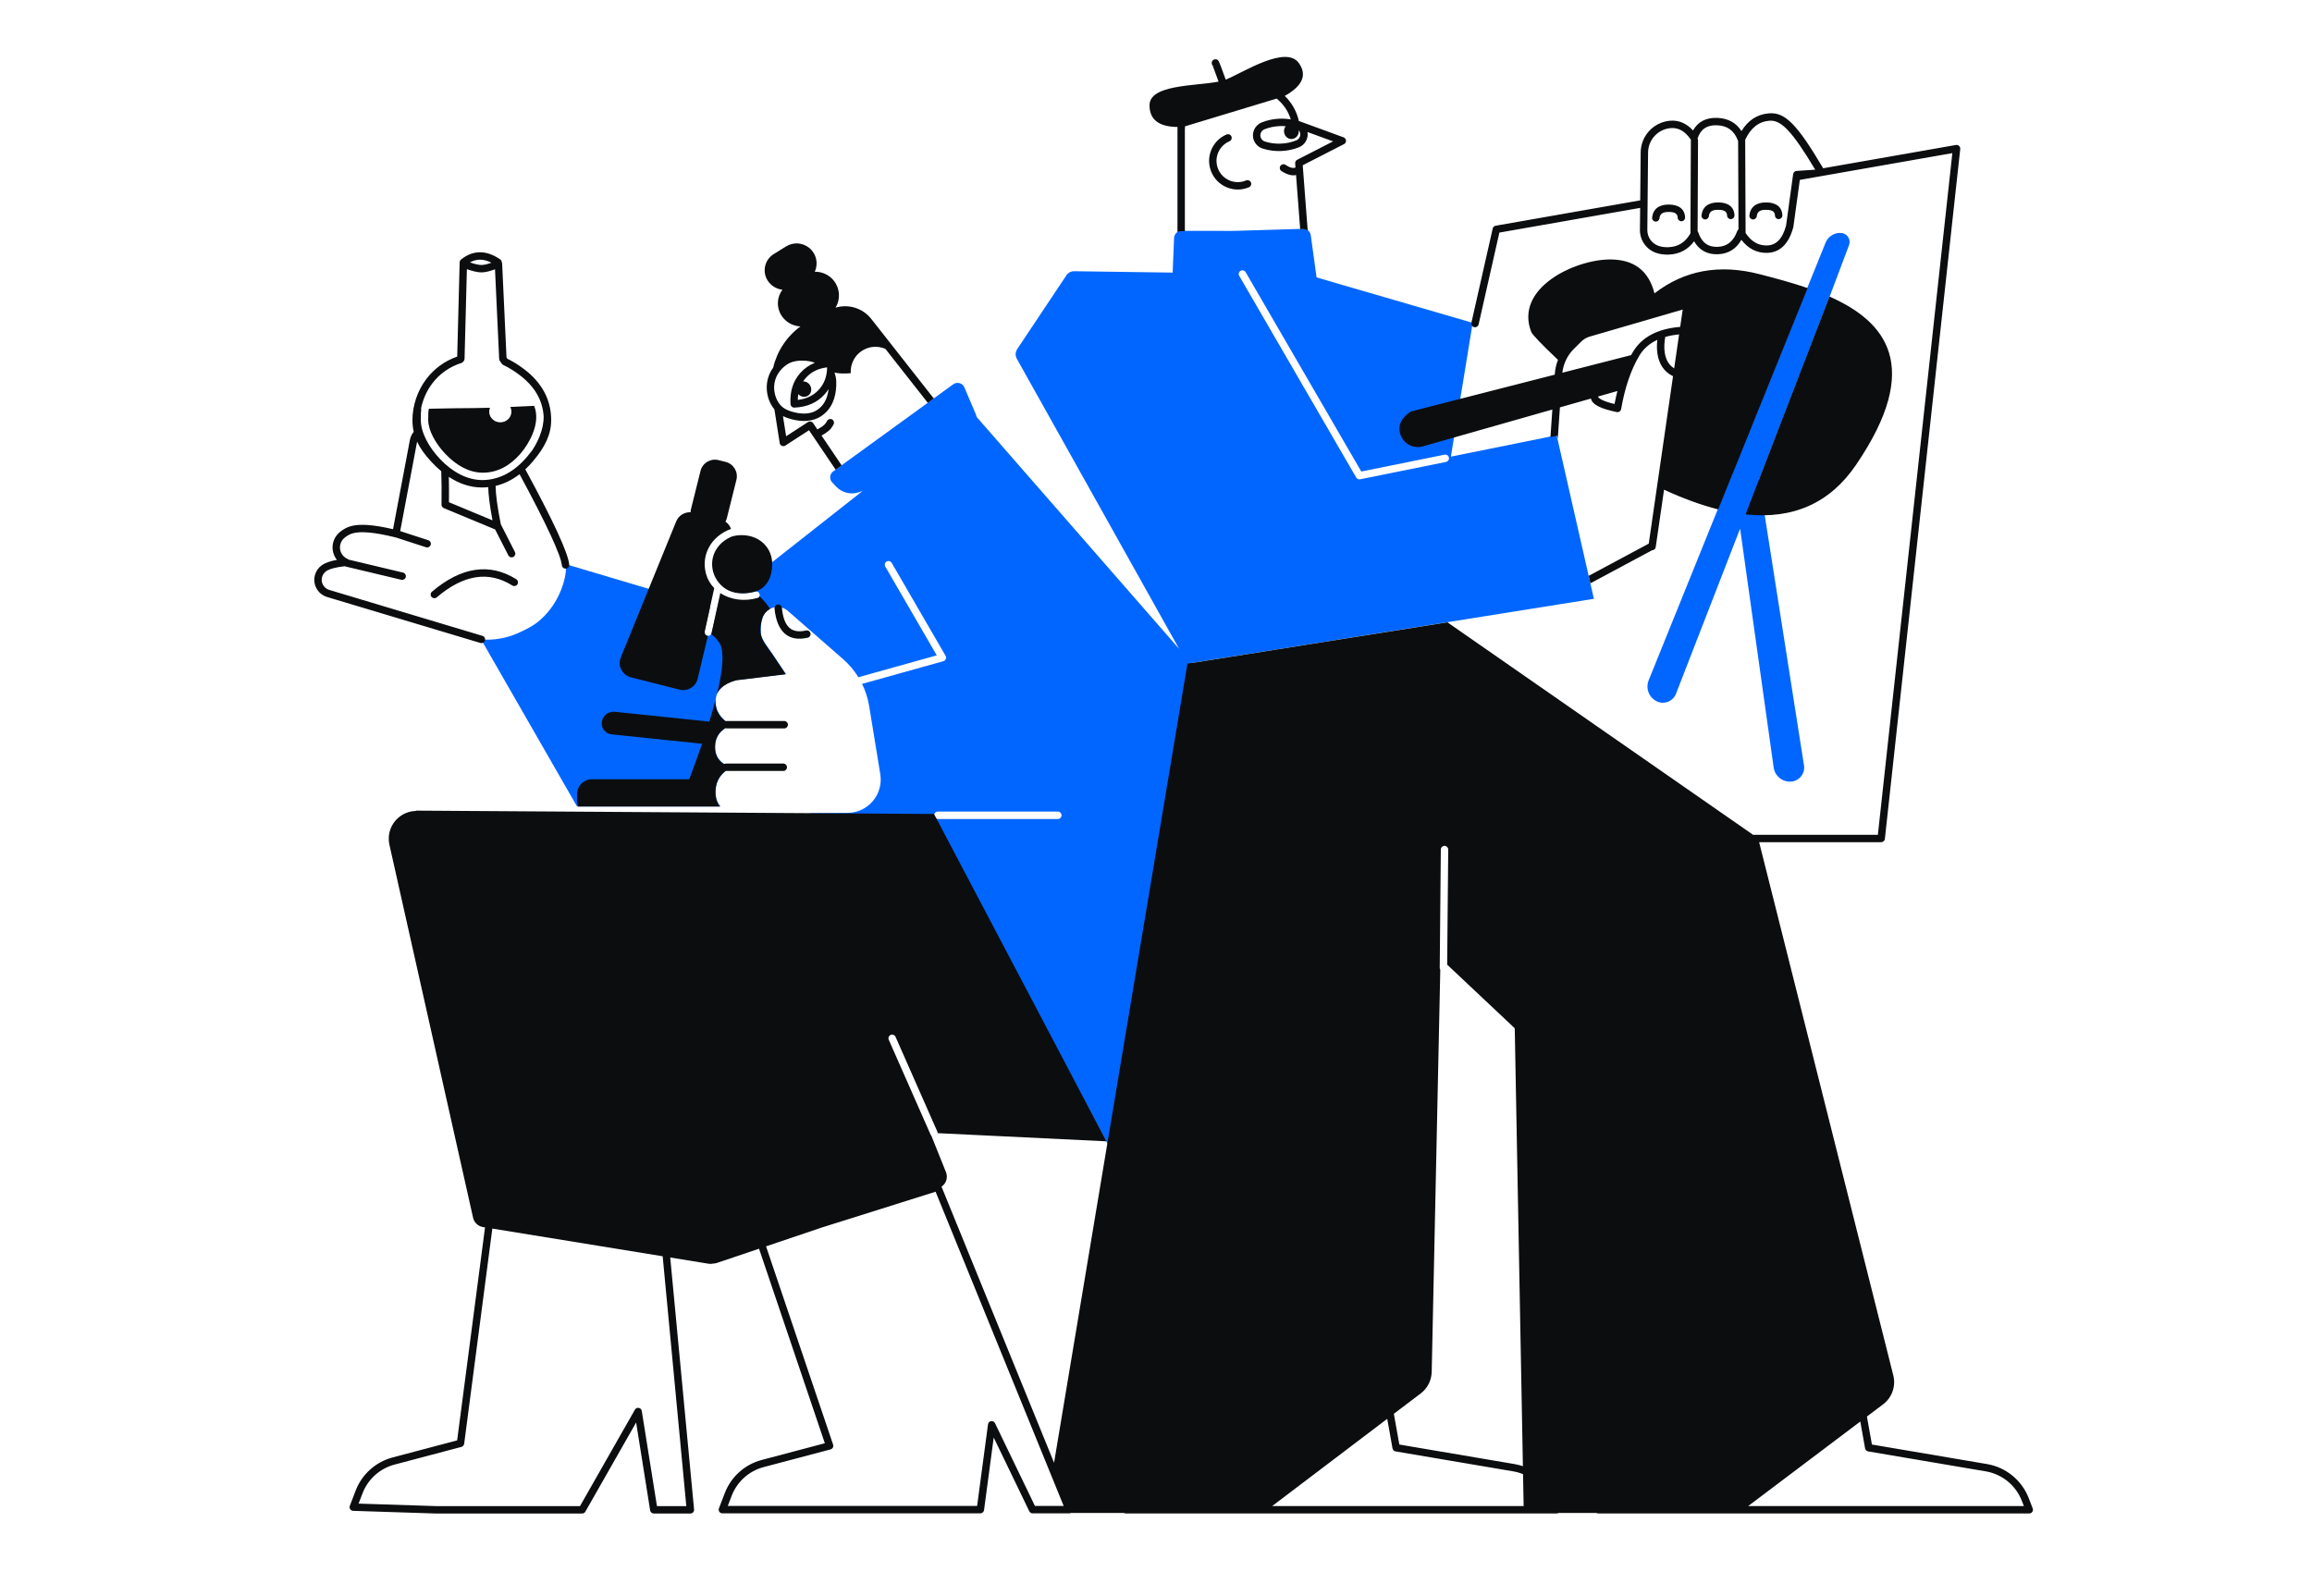 <svg viewBox="0 0 252 174" fill="none" xmlns="http://www.w3.org/2000/svg">
<path fill-rule="evenodd" clip-rule="evenodd" d="M128.52 70.73L125.079 64.58L110.83 39.108C110.645 38.778 110.661 38.372 110.871 38.057L116.234 30.014C116.423 29.73 116.744 29.561 117.086 29.566L127.815 29.716L127.971 25.941C127.989 25.509 128.344 25.168 128.777 25.168L134.307 25.17C134.409 25.17 134.51 25.169 134.612 25.166L142.046 24.944C142.458 24.931 142.812 25.232 142.869 25.64L143.501 30.24L160.516 35.194L158.14 49.78L169.672 47.448L173.728 65.278L129.869 72.276L140.93 84.944L121.023 125.246L102.161 89.765L88.012 88.65L92.399 88.611C92.584 88.609 92.768 88.593 92.951 88.563C94.929 88.241 96.27 86.376 95.948 84.398L94.737 76.977C94.599 76.128 94.336 75.311 93.963 74.551L102.822 72.077C103.076 72.007 103.195 71.715 103.063 71.487L97.19 61.356C97.078 61.164 96.832 61.098 96.639 61.21C96.446 61.322 96.381 61.568 96.492 61.761L102.104 71.441L93.562 73.825C93.108 73.089 92.544 72.419 91.883 71.842L85.872 66.594C85.7 66.444 85.499 66.329 85.282 66.257C84.383 65.961 83.414 66.449 83.118 67.348C82.946 67.868 82.884 68.419 82.931 69C82.991 69.739 83.693 70.538 84.231 71.33C84.546 71.794 85.024 72.509 85.666 73.476L80.243 74.136C78.737 74.569 77.99 75.351 78.003 76.482C78.015 77.549 78.594 78.396 79.739 79.025C78.582 79.471 77.986 80.233 77.952 81.312C77.916 82.469 78.5 83.241 79.704 83.626C78.592 84.224 78.025 85.097 78.003 86.247C77.999 86.443 78.01 86.63 78.034 86.807C78.093 87.229 78.268 87.609 78.524 87.918H62.898L52.523 69.854L52.526 69.715C53.858 69.806 55.203 69.574 56.442 69.024C57.42 68.59 58.136 68.19 58.591 67.825C60.738 66.101 61.495 63.703 61.657 62.44C61.692 62.166 61.687 61.851 61.642 61.493L77.393 66.178L76.779 68.827C76.729 69.044 76.865 69.261 77.081 69.311C77.298 69.361 77.515 69.226 77.565 69.009L78.283 65.909L79.263 65.138C80.23 65.513 81.376 65.58 82.512 65.256C82.727 65.195 82.851 64.972 82.79 64.758C82.729 64.544 82.506 64.42 82.291 64.481C81.507 64.704 80.724 64.709 80.028 64.536L94.02 53.522L93.626 53.657C92.743 53.957 91.767 53.715 91.127 53.036L90.706 52.589C90.683 52.564 90.661 52.538 90.641 52.51C90.379 52.149 90.459 51.645 90.82 51.384L103.899 41.892C103.948 41.856 104.001 41.826 104.056 41.803C104.466 41.628 104.94 41.819 105.114 42.229L106.313 45.045C106.35 45.132 106.384 45.219 106.414 45.308C106.434 45.368 106.453 45.428 106.47 45.489L106.477 45.484L128.52 70.73ZM190.845 46.583L198.984 26.447C199.265 25.75 199.974 25.323 200.722 25.401C200.805 25.409 200.887 25.428 200.965 25.458C201.472 25.647 201.729 26.212 201.539 26.719C200.35 29.896 199.516 32.109 199.039 33.359C196.502 39.999 194.367 45.458 192.733 49.696C192.427 50.492 192.095 51.351 191.738 52.274L196.63 83.443C196.637 83.489 196.642 83.534 196.645 83.58C196.701 84.422 196.063 85.149 195.221 85.204C194.281 85.265 193.452 84.591 193.321 83.658L189.666 57.628C187.785 62.484 185.456 68.484 182.677 75.629C182.661 75.671 182.643 75.711 182.624 75.751C182.249 76.51 181.331 76.822 180.573 76.447C179.727 76.03 179.347 75.032 179.7 74.158L188.819 51.595L186.166 32.697C186.061 31.952 186.462 31.228 187.148 30.921C187.226 30.886 187.309 30.861 187.394 30.848C187.923 30.765 188.42 31.127 188.503 31.656L190.845 46.583ZM135.768 29.666C135.656 29.473 135.41 29.408 135.217 29.519C135.024 29.631 134.959 29.878 135.071 30.07L147.822 52.055C147.909 52.205 148.081 52.282 148.251 52.248L157.61 50.355C157.828 50.311 157.97 50.099 157.925 49.88C157.881 49.662 157.669 49.521 157.45 49.565L148.374 51.4L135.768 29.666ZM102.21 89.279H115.304C115.526 89.279 115.707 89.098 115.707 88.875C115.707 88.653 115.526 88.472 115.304 88.472H102.21C101.987 88.472 101.807 88.653 101.807 88.875C101.807 89.098 101.987 89.279 102.21 89.279Z" fill="#0166FF"/>
<path fill-rule="evenodd" clip-rule="evenodd" d="M157.736 105.156L157.852 92.616C157.854 92.393 157.675 92.211 157.452 92.209C157.229 92.207 157.047 92.386 157.045 92.609L156.926 105.499C156.925 105.578 156.947 105.652 156.986 105.714L156.051 149.553C156.031 150.476 155.591 151.34 154.855 151.898L151.925 154.119L152.523 157.469L165.065 159.597C165.383 159.651 165.692 159.73 165.991 159.832L165.103 112.092L157.736 105.156ZM63.039 87.926C62.949 87.725 62.899 87.501 62.899 87.266V86.561C62.899 85.67 63.621 84.948 64.511 84.948H75.124C75.647 83.565 76.114 82.274 76.524 81.077L66.654 80.05C65.999 79.982 65.523 79.395 65.591 78.739C65.593 78.723 65.594 78.707 65.597 78.692C65.696 78.005 66.32 77.519 67.011 77.591L77.312 78.663C77.571 77.827 77.794 77.049 77.982 76.328C77.979 76.388 77.977 76.449 77.978 76.51C77.987 77.354 78.351 78.061 79.069 78.63C79.118 78.609 79.172 78.597 79.228 78.597H85.478C85.701 78.597 85.881 78.778 85.881 79.001C85.881 79.223 85.701 79.404 85.478 79.404H79.228C79.171 79.404 79.117 79.392 79.068 79.371C78.334 79.828 77.954 80.485 77.927 81.341C77.9 82.214 78.225 82.868 78.904 83.302C78.968 83.259 79.045 83.234 79.127 83.234H85.377C85.6 83.234 85.78 83.415 85.78 83.637C85.78 83.86 85.6 84.041 85.377 84.041H79.127C79.114 84.041 79.1 84.04 79.087 84.039C78.365 84.606 77.995 85.352 77.978 86.276C77.974 86.472 77.985 86.658 78.009 86.836C78.066 87.246 78.233 87.618 78.478 87.921H63.1C63.08 87.921 63.059 87.923 63.039 87.926ZM79.782 58.482C80.109 58.388 80.463 58.337 80.841 58.337C82.83 58.337 84.168 59.749 84.168 61.47C84.168 62.859 83.619 64.064 82.362 64.477C81.332 64.76 80.337 64.773 79.476 64.397C78.631 64.028 77.983 63.213 77.745 62.386C77.279 60.773 78.103 59.171 79.782 58.482ZM82.797 65.011C83.223 65.413 83.605 65.871 83.944 66.385C83.554 66.583 83.24 66.929 83.092 67.377C82.921 67.897 82.858 68.448 82.906 69.029C82.965 69.768 83.667 70.567 84.205 71.359C84.52 71.823 84.999 72.538 85.641 73.505L80.217 74.165C79.158 74.469 78.474 74.947 78.166 75.597C78.87 72.679 78.934 70.811 78.358 69.992C78.115 69.646 77.835 69.356 77.517 69.123C77.536 69.089 77.55 69.052 77.559 69.011L78.509 64.652C79.602 65.368 81.093 65.605 82.566 65.185C82.666 65.156 82.746 65.093 82.797 65.011ZM77.156 69.322L76.04 73.992C75.834 74.858 74.963 75.392 74.097 75.186C74.09 75.184 74.083 75.182 74.076 75.18L68.761 73.833C67.898 73.614 67.375 72.737 67.594 71.873C67.612 71.801 67.636 71.73 67.664 71.661L73.701 56.844C73.962 56.201 74.598 55.81 75.269 55.841C75.272 55.727 75.288 55.612 75.316 55.497L76.355 51.332C76.57 50.468 77.446 49.941 78.31 50.157L79.092 50.352C79.957 50.568 80.483 51.443 80.267 52.307L79.228 56.473C79.194 56.613 79.141 56.744 79.075 56.864C79.356 57.059 79.567 57.339 79.679 57.658C77.495 58.448 76.368 60.524 76.97 62.61C77.137 63.189 77.442 63.694 77.848 64.11L76.819 68.83C76.772 69.047 76.899 69.263 77.103 69.313C77.121 69.318 77.138 69.321 77.156 69.322ZM84.421 66.339C84.4 66.118 84.562 65.92 84.783 65.898C85.005 65.877 85.202 66.039 85.224 66.26C85.428 68.346 86.26 69.097 87.857 68.73C88.074 68.68 88.29 68.816 88.34 69.033C88.39 69.25 88.255 69.466 88.038 69.516C85.921 70.003 84.67 68.872 84.421 66.339ZM45.462 48.147L43.62 57.895L46.685 58.891C46.897 58.959 47.012 59.187 46.944 59.399C46.875 59.611 46.647 59.726 46.436 59.658L43.123 58.581C43.102 58.58 43.081 58.576 43.059 58.571C40.838 58.018 39.277 57.884 38.412 58.148C38.12 58.237 37.834 58.395 37.552 58.625C37.379 58.766 37.244 58.948 37.158 59.153C36.868 59.846 37.195 60.642 37.888 60.932C37.935 60.952 37.975 60.978 38.009 61.008L43.931 62.419C44.147 62.471 44.281 62.688 44.229 62.904C44.178 63.121 43.96 63.255 43.744 63.203L37.692 61.762C37.656 61.753 37.623 61.74 37.592 61.723C36.598 61.831 35.916 62.017 35.561 62.261C35.349 62.407 35.192 62.619 35.116 62.865C34.927 63.47 35.264 64.113 35.87 64.302L52.589 69.316C52.802 69.379 52.923 69.604 52.859 69.818C52.795 70.031 52.571 70.152 52.358 70.088L35.634 65.073C34.599 64.751 34.025 63.655 34.346 62.624C34.477 62.206 34.743 61.845 35.104 61.596C35.47 61.345 36.007 61.16 36.721 61.032C36.243 60.433 36.097 59.599 36.414 58.842C36.551 58.515 36.767 58.226 37.042 58.001C37.402 57.706 37.781 57.497 38.177 57.376C39.158 57.078 40.702 57.187 42.839 57.688L44.678 47.957C44.741 47.62 44.889 47.319 45.094 47.072C45.001 46.663 44.956 46.237 44.956 45.782C44.956 44.199 45.516 42.577 46.463 41.321C47.317 40.189 48.478 39.347 49.834 38.87L50.097 28.756C50.098 28.732 50.1 28.71 50.105 28.688C50.077 28.546 50.126 28.393 50.247 28.296C51.553 27.238 53.013 27.238 54.521 28.277C54.63 28.352 54.69 28.471 54.695 28.593C54.717 28.64 54.731 28.692 54.733 28.748L55.208 38.973L55.305 39.109C55.926 39.408 56.537 39.794 57.15 40.261C59.041 41.701 60.076 43.55 60.076 45.782C60.076 47.37 59.406 48.73 58.093 50.28C57.823 50.599 57.544 50.894 57.254 51.164C57.281 51.205 57.305 51.248 57.329 51.291C60.353 56.886 61.914 60.261 62.045 61.543C62.068 61.765 61.907 61.963 61.685 61.985C61.463 62.008 61.266 61.847 61.243 61.625C61.128 60.502 59.578 57.149 56.63 51.694C55.826 52.313 54.955 52.745 54.017 52.968C54.031 53.92 54.22 55.323 54.59 57.16L56.124 60.171C56.225 60.369 56.146 60.612 55.948 60.713C55.749 60.814 55.507 60.735 55.406 60.537L53.967 57.714L48.373 55.388C48.221 55.325 48.122 55.175 48.124 55.01C48.143 53.601 48.133 52.385 48.095 51.369C47.709 51.047 47.334 50.687 46.972 50.292C46.293 49.551 45.794 48.861 45.462 48.147ZM53.214 53.104C52.985 53.128 52.752 53.14 52.516 53.14C51.254 53.14 50.046 52.725 48.922 51.984C48.941 52.801 48.945 53.722 48.934 54.748L53.682 56.722C53.395 55.211 53.239 54.008 53.214 53.104ZM55.845 63.827C53.258 62.21 50.541 62.623 47.604 65.115C47.435 65.26 47.18 65.239 47.036 65.069C46.892 64.899 46.913 64.645 47.083 64.501C50.27 61.795 53.364 61.325 56.273 63.143C56.462 63.261 56.519 63.509 56.401 63.698C56.283 63.887 56.034 63.945 55.845 63.827ZM59.256 45.37C59.138 43.591 58.243 42.106 56.661 40.903C56.059 40.445 55.465 40.073 54.867 39.794C54.804 39.765 54.749 39.72 54.709 39.663L54.482 39.344C54.437 39.281 54.411 39.206 54.408 39.129L53.954 29.355C53.356 29.579 52.865 29.693 52.473 29.693C52.076 29.693 51.551 29.575 50.889 29.343L50.634 39.12C50.632 39.215 50.596 39.306 50.533 39.377L50.467 39.452C50.419 39.506 50.357 39.546 50.288 39.568C49 39.979 47.903 40.751 47.107 41.807C46.504 42.605 46.077 43.575 45.882 44.576C45.893 44.575 45.905 44.575 45.917 44.575C45.875 44.834 45.867 45.162 45.867 45.749V45.782C45.867 47.152 46.749 48.77 47.965 50.043C49.317 51.458 50.884 52.318 52.569 52.334C54.456 52.317 56.084 51.406 57.478 49.759C57.674 49.527 57.854 49.301 58.018 49.08C58.333 48.599 58.618 48.064 58.831 47.52C59.12 46.785 59.27 46.062 59.256 45.37ZM51.221 28.604C51.771 28.793 52.191 28.886 52.473 28.886C52.736 28.886 53.102 28.805 53.563 28.639C52.724 28.207 51.956 28.198 51.221 28.604ZM58.219 44.242C58.579 45.125 58.507 46.141 58.081 47.225C57.748 48.073 57.213 48.91 56.694 49.498C55.537 50.809 54.186 51.528 52.617 51.528C51.167 51.528 49.775 50.77 48.549 49.486C47.462 48.349 46.673 46.902 46.673 45.782V45.749C46.673 45.052 46.685 44.782 46.747 44.557C48.92 44.51 50.533 44.487 51.584 44.487C52.021 44.487 52.63 44.474 53.409 44.449C53.353 44.582 53.323 44.727 53.323 44.88C53.323 45.52 53.864 46.039 54.532 46.039C55.2 46.039 55.742 45.52 55.742 44.88C55.742 44.694 55.696 44.519 55.616 44.364C56.391 44.33 57.258 44.29 58.219 44.242ZM89.091 46.81C89.739 46.456 89.929 46.276 90.09 45.985C90.086 45.993 90.135 45.904 90.15 45.878C90.259 45.684 90.505 45.615 90.699 45.725C90.893 45.834 90.962 46.08 90.852 46.274C90.84 46.296 90.793 46.381 90.795 46.377C90.562 46.797 90.275 47.073 89.544 47.481L91.739 50.731L91.086 51.205L88.178 46.899L85.603 48.571C85.358 48.73 85.031 48.584 84.985 48.295L84.41 44.635C84.329 44.538 84.252 44.433 84.179 44.321C83.735 43.638 83.523 42.784 83.581 41.978C83.63 41.286 83.871 40.635 84.274 40.076C84.694 38.291 85.738 36.688 87.25 35.584C86.423 35.548 85.629 35.119 85.159 34.368C85.157 34.366 85.156 34.364 85.155 34.361C84.602 33.473 84.686 32.368 85.283 31.582C84.638 31.511 84.033 31.155 83.663 30.566C83.662 30.564 83.66 30.562 83.659 30.56C83.055 29.588 83.353 28.31 84.324 27.705L85.678 26.863C86.482 26.363 87.515 26.439 88.237 27.05C89.001 27.697 89.208 28.758 88.809 29.624C89.421 29.612 90.033 29.817 90.524 30.23C91.51 31.06 91.718 32.471 91.069 33.539C92.475 33.114 94.033 33.579 94.97 34.771L101.783 43.442L101.13 43.916L96.506 38.031C95.698 37.681 94.741 37.727 93.952 38.239C93.106 38.788 92.671 39.733 92.729 40.679C92.058 40.746 91.467 40.725 90.957 40.617C90.957 40.617 90.956 40.617 90.956 40.617C91.172 41.181 91.201 41.815 91.102 42.589C90.947 43.8 90.433 44.766 89.493 45.377C88.61 45.95 87.5 46.017 86.315 45.711C85.945 45.616 85.624 45.503 85.341 45.362L85.686 47.556L88.071 46.007C88.255 45.887 88.501 45.937 88.624 46.119L89.091 46.81ZM87.009 42.963C86.977 43.165 86.96 43.376 86.957 43.596C87.925 43.481 88.689 43.103 89.267 42.462C89.842 41.823 90.138 41.028 90.153 40.06C90.15 40.056 90.146 40.051 90.143 40.047C89.18 40.163 88.419 40.541 87.844 41.18C87.731 41.305 87.629 41.436 87.538 41.573C87.82 41.566 88.106 41.71 88.278 41.976C88.536 42.373 88.442 42.891 88.069 43.133C87.732 43.352 87.283 43.272 87.009 42.963ZM90.311 42.411C90.182 42.618 90.034 42.815 89.866 43.001C89.058 43.899 87.954 44.377 86.582 44.433C86.363 44.443 86.177 44.275 86.163 44.056C86.076 42.685 86.436 41.538 87.244 40.64C87.683 40.153 88.21 39.789 88.819 39.549C88.52 39.43 88.185 39.357 87.817 39.33C86.999 39.269 86.327 39.38 85.814 39.713C84.961 40.267 84.451 41.105 84.385 42.035C84.34 42.669 84.509 43.348 84.855 43.881C85.214 44.434 85.689 44.717 86.517 44.931C87.503 45.185 88.39 45.132 89.053 44.701C89.775 44.232 90.175 43.48 90.302 42.487C90.305 42.461 90.308 42.436 90.311 42.411ZM102.21 123.526C102.208 123.476 102.197 123.427 102.176 123.379L97.61 113.021C97.52 112.817 97.282 112.725 97.079 112.815C96.875 112.904 96.782 113.142 96.872 113.346L101.439 123.704C101.46 123.752 101.489 123.794 101.523 123.828L103.109 127.781C103.343 128.366 103.126 129.02 102.623 129.357L114.889 159.452L129.425 72.351L157.794 67.836L157.793 67.881L157.815 67.873L191.093 91.011C191.124 91.004 191.156 90.999 191.19 90.999H204.682L212.799 16.692L196.175 19.609L195.472 24.726C195.47 24.742 195.467 24.759 195.462 24.775C194.975 26.589 193.996 27.557 192.555 27.566C191.454 27.573 190.531 27.088 189.804 26.141C189.251 27.123 188.405 27.659 187.294 27.713C186.108 27.771 185.214 27.286 184.653 26.3C183.972 27.219 183.045 27.71 181.895 27.752C181.398 27.77 180.943 27.711 180.532 27.573C179.457 27.211 178.736 26.198 178.747 25.064L178.771 22.662L163.427 25.354L161.164 35.359C161.115 35.576 160.899 35.712 160.682 35.663C160.465 35.614 160.329 35.398 160.378 35.181L162.7 24.914C162.736 24.756 162.863 24.634 163.023 24.606L178.778 21.842L178.829 16.612C178.846 14.815 180.222 13.324 182.012 13.163C182.977 13.077 183.824 13.439 184.533 14.222C185.063 13.271 185.963 12.803 187.183 12.85C188.352 12.896 189.24 13.384 189.814 14.29C190.537 13.108 191.541 12.453 192.809 12.355C194.522 12.223 195.797 13.4 198.719 18.343L213.188 15.805C213.453 15.759 213.688 15.979 213.659 16.246L205.444 91.447C205.422 91.651 205.249 91.806 205.044 91.806H191.74L206.364 149.934C206.66 151.113 206.222 152.355 205.252 153.086L203.487 154.417L204.032 157.469L216.574 159.597C218.643 159.948 220.374 161.364 221.129 163.322L221.558 164.435C221.659 164.699 221.464 164.983 221.181 164.983H174.212C174.141 164.983 174.073 164.964 174.015 164.931H169.871C169.813 164.964 169.746 164.983 169.673 164.983H122.704C122.632 164.983 122.564 164.964 122.506 164.931H116.713C116.661 164.956 116.602 164.971 116.538 164.971H112.551C112.396 164.971 112.255 164.882 112.188 164.743L108.311 156.706L107.256 164.621C107.229 164.821 107.058 164.971 106.856 164.971H78.738C78.456 164.971 78.261 164.687 78.362 164.423L78.996 162.77C79.68 160.985 81.18 159.638 83.028 159.15L89.905 157.33L82.733 136.123L78.142 137.673C78.015 137.716 77.885 137.738 77.757 137.741C77.591 137.781 77.415 137.79 77.237 137.761L73.052 137.08L75.651 164.549C75.674 164.785 75.487 164.99 75.25 164.99H71.262C71.064 164.99 70.895 164.846 70.864 164.65L69.336 155.067L63.801 164.786C63.729 164.912 63.596 164.99 63.451 164.99H47.582H47.569L38.492 164.697C38.215 164.688 38.03 164.409 38.129 164.15L38.763 162.496C39.447 160.712 40.947 159.365 42.795 158.876L49.828 157.016L52.867 133.798L52.635 133.76C52.106 133.674 51.684 133.275 51.566 132.753L42.446 92.088C42.396 91.862 42.371 91.63 42.373 91.398C42.389 89.755 43.712 88.43 45.345 88.403L45.322 88.367L101.807 88.732L120.601 124.416L102.21 123.526ZM132.82 8.897C132.606 8.303 132.439 7.849 132.32 7.537C132.254 7.365 132.204 7.236 132.169 7.154C132.159 7.131 132.151 7.112 132.144 7.098C132.097 7.032 132.07 6.951 132.07 6.864C132.07 6.642 132.25 6.461 132.473 6.461C132.67 6.461 132.73 6.521 132.815 6.647C132.83 6.669 132.842 6.69 132.855 6.715C132.871 6.747 132.889 6.788 132.911 6.839C132.951 6.933 133.005 7.069 133.074 7.25C133.199 7.578 133.374 8.056 133.601 8.684C133.619 8.677 133.637 8.67 133.655 8.662C135.603 7.84 140.154 4.905 141.566 6.87C142.494 8.162 141.984 9.357 140.036 10.456C140.784 11.178 141.33 12.118 141.569 13.188L146.447 14.972C146.778 15.093 146.806 15.549 146.493 15.709L141.993 18.015L142.535 25.137C142.393 25.028 142.214 24.966 142.022 24.972L141.715 24.981L141.265 19.083C140.786 19.184 140.246 19.027 139.669 18.641C139.484 18.517 139.435 18.267 139.559 18.082C139.683 17.897 139.933 17.847 140.118 17.971C140.59 18.287 140.938 18.368 141.203 18.26L141.168 17.808C141.156 17.646 141.242 17.493 141.387 17.419L145.304 15.412L142.511 14.392C142.631 15.08 142.259 15.782 141.584 16.053C140.962 16.303 140.303 16.44 139.612 16.464C138.92 16.488 138.254 16.397 137.615 16.191C137.187 16.053 136.843 15.732 136.675 15.315C136.364 14.54 136.741 13.66 137.516 13.349C138.138 13.099 138.797 12.962 139.488 12.938C139.898 12.924 140.299 12.95 140.69 13.016C140.411 12.103 139.863 11.319 139.147 10.746L129.166 13.771C129.153 13.888 129.147 14.005 129.147 14.124V25.197L128.754 25.197C128.603 25.197 128.462 25.238 128.341 25.31V14.124C128.341 14.029 128.344 13.934 128.35 13.841C126.313 13.826 125.294 13.037 125.294 11.476C125.294 9.193 130.314 9.391 132.82 8.897ZM140.133 13.758C139.931 13.741 139.725 13.737 139.517 13.744C138.917 13.765 138.351 13.883 137.816 14.097C137.454 14.242 137.279 14.653 137.424 15.015C137.502 15.21 137.663 15.36 137.862 15.424C138.411 15.601 138.984 15.679 139.583 15.658C140.183 15.637 140.749 15.519 141.284 15.304C141.646 15.159 141.821 14.748 141.676 14.387C141.648 14.316 141.608 14.251 141.56 14.194C141.564 14.228 141.566 14.263 141.566 14.298C141.566 14.771 141.205 15.155 140.76 15.155C140.314 15.155 139.953 14.771 139.953 14.298C139.953 14.093 140.021 13.905 140.133 13.758ZM136.134 20.412C134.545 21.086 132.711 20.345 132.036 18.756C131.362 17.168 132.103 15.333 133.692 14.659C133.897 14.572 134.134 14.668 134.221 14.873C134.308 15.078 134.212 15.314 134.007 15.401C132.828 15.902 132.279 17.262 132.779 18.441C133.279 19.62 134.64 20.17 135.819 19.669C136.024 19.582 136.26 19.678 136.347 19.883C136.434 20.088 136.339 20.325 136.134 20.412ZM132.473 7.267C132.297 7.267 132.236 7.222 132.167 7.127C132.241 7.213 132.351 7.267 132.473 7.267ZM89.529 133.827L83.497 135.865L90.807 157.481C90.882 157.702 90.754 157.94 90.528 158L83.234 159.929C81.637 160.352 80.34 161.516 79.749 163.059L79.325 164.164H106.503L107.69 155.265C107.743 154.868 108.279 154.783 108.452 155.143L112.804 164.164H115.939L101.977 129.91L89.529 133.827ZM72.229 136.946L53.663 133.927L50.592 157.389C50.571 157.551 50.454 157.684 50.295 157.726L43.001 159.656C41.404 160.078 40.107 161.243 39.516 162.785L39.085 163.909L47.588 164.183H63.216L69.203 153.671C69.391 153.34 69.891 153.431 69.951 153.807L71.606 164.183H74.806L72.229 136.946ZM190.544 164.177H220.594L220.376 163.612C219.724 161.919 218.228 160.695 216.439 160.392L203.617 158.217C203.449 158.188 203.318 158.058 203.288 157.89L202.765 154.961L190.544 164.177ZM138.663 164.177H166.072L166.007 160.698C165.664 160.559 165.304 160.455 164.93 160.392L152.108 158.217C151.941 158.188 151.809 158.058 151.779 157.89L151.204 154.666L138.663 164.177ZM169.815 39.23C167.984 37.489 167.011 36.472 166.898 36.178C165.051 31.404 171.639 28.283 175.506 28.283C178.099 28.283 179.708 29.515 180.334 31.979C183.594 29.455 187.413 28.759 191.791 29.89C193.459 30.321 195.271 30.8 197.029 31.405L187.279 55.529C185.438 55.064 183.47 54.349 181.376 53.382L180.468 59.638C180.439 59.843 180.263 59.982 180.071 59.983L173.348 63.589L173.164 62.773L179.708 59.263L182.355 41.01C181.367 40.531 180.829 39.677 180.66 38.585C180.579 38.065 180.584 37.577 180.645 37.047C179.781 37.444 179.127 38.022 178.676 38.779C177.769 40.304 177.108 42.242 176.697 44.593C176.658 44.818 176.441 44.965 176.218 44.919C174.499 44.561 173.559 44.125 173.404 43.447C172.467 43.713 171.341 44.034 170.026 44.408L169.806 47.603C169.801 47.675 169.797 47.748 169.793 47.819L169.721 47.499L168.995 47.646C168.997 47.613 168.999 47.58 169.001 47.548L169.202 44.642C165.696 45.64 160.992 46.979 155.089 48.658C154.023 48.962 152.913 48.343 152.61 47.277C152.606 47.263 152.602 47.248 152.598 47.233C152.361 46.32 152.757 45.527 153.785 44.855L169.464 40.842L169.47 40.761C169.506 40.232 169.624 39.716 169.815 39.23ZM199.412 32.331C205.503 35.026 209.666 39.882 202.28 50.705C199.457 54.841 195.45 56.631 190.259 56.074L199.412 32.331ZM189.449 15.372C189.44 15.355 189.432 15.338 189.425 15.319C189.02 14.238 188.284 13.7 187.152 13.656C186.048 13.613 185.369 14.074 185.028 15.097C185.061 15.157 185.08 15.227 185.079 15.302L185.032 25.193C185.057 25.227 185.078 25.266 185.093 25.31C185.482 26.453 186.176 26.96 187.255 26.908C188.264 26.858 188.949 26.303 189.361 25.176C189.389 25.1 189.434 25.04 189.49 24.996L189.449 15.372ZM190.22 15.234L190.264 25.398C190.876 26.324 191.629 26.765 192.55 26.759C193.576 26.753 194.275 26.068 194.677 24.59L195.447 18.981C195.473 18.791 195.628 18.646 195.819 18.634L197.853 18.497C195.279 14.197 194.104 13.064 192.87 13.159C191.711 13.248 190.837 13.923 190.22 15.234ZM184.305 15.238C184.303 15.236 184.301 15.234 184.3 15.231C183.667 14.294 182.941 13.889 182.084 13.966C180.707 14.09 179.648 15.237 179.635 16.619L179.554 25.071C179.546 25.857 180.045 26.558 180.789 26.808C181.104 26.914 181.462 26.961 181.866 26.946C182.907 26.909 183.69 26.419 184.251 25.443L184.3 15.296C184.301 15.277 184.302 15.257 184.305 15.238ZM180.877 23.796C180.853 24.017 180.654 24.177 180.432 24.153C180.211 24.129 180.051 23.93 180.075 23.708C180.177 22.777 180.841 22.289 181.91 22.298C182.982 22.306 183.629 22.789 183.669 23.699C183.679 23.921 183.506 24.11 183.284 24.12C183.061 24.129 182.873 23.957 182.863 23.735C182.844 23.304 182.584 23.11 181.904 23.104C181.22 23.099 180.93 23.312 180.877 23.796ZM186.261 23.563C186.237 23.785 186.038 23.944 185.816 23.92C185.595 23.896 185.435 23.697 185.459 23.476C185.561 22.544 186.225 22.056 187.294 22.065C188.366 22.073 189.012 22.556 189.053 23.466C189.063 23.689 188.89 23.877 188.668 23.887C188.445 23.897 188.257 23.724 188.247 23.502C188.228 23.071 187.968 22.877 187.287 22.871C186.604 22.866 186.314 23.079 186.261 23.563ZM191.481 23.564C191.457 23.785 191.258 23.945 191.036 23.921C190.815 23.897 190.655 23.698 190.679 23.476C190.781 22.545 191.445 22.057 192.514 22.066C193.586 22.074 194.233 22.557 194.273 23.467C194.283 23.689 194.11 23.878 193.888 23.887C193.665 23.897 193.477 23.725 193.467 23.503C193.448 23.072 193.188 22.877 192.508 22.872C191.824 22.866 191.534 23.079 191.481 23.564ZM170.291 40.63L177.785 38.712C177.85 38.595 177.916 38.48 177.983 38.366C178.95 36.742 180.682 35.834 183.135 35.633L183.409 33.744L173.279 36.691C172.923 36.795 172.598 36.987 172.334 37.249L171.544 38.036C170.842 38.734 170.401 39.65 170.291 40.63ZM176.292 42.625C175.841 42.753 175.14 42.953 174.188 43.224C174.187 43.234 174.188 43.244 174.189 43.255C174.191 43.275 174.208 43.307 174.256 43.356C174.331 43.432 174.454 43.515 174.626 43.599C174.941 43.753 175.393 43.901 175.979 44.04C176.072 43.551 176.176 43.079 176.292 42.625ZM182.479 40.157L183.016 36.453C182.466 36.507 181.962 36.6 181.504 36.732C181.401 37.366 181.37 37.902 181.456 38.461C181.573 39.213 181.893 39.789 182.479 40.157Z" fill="#0C0D0E"/>
</svg>
